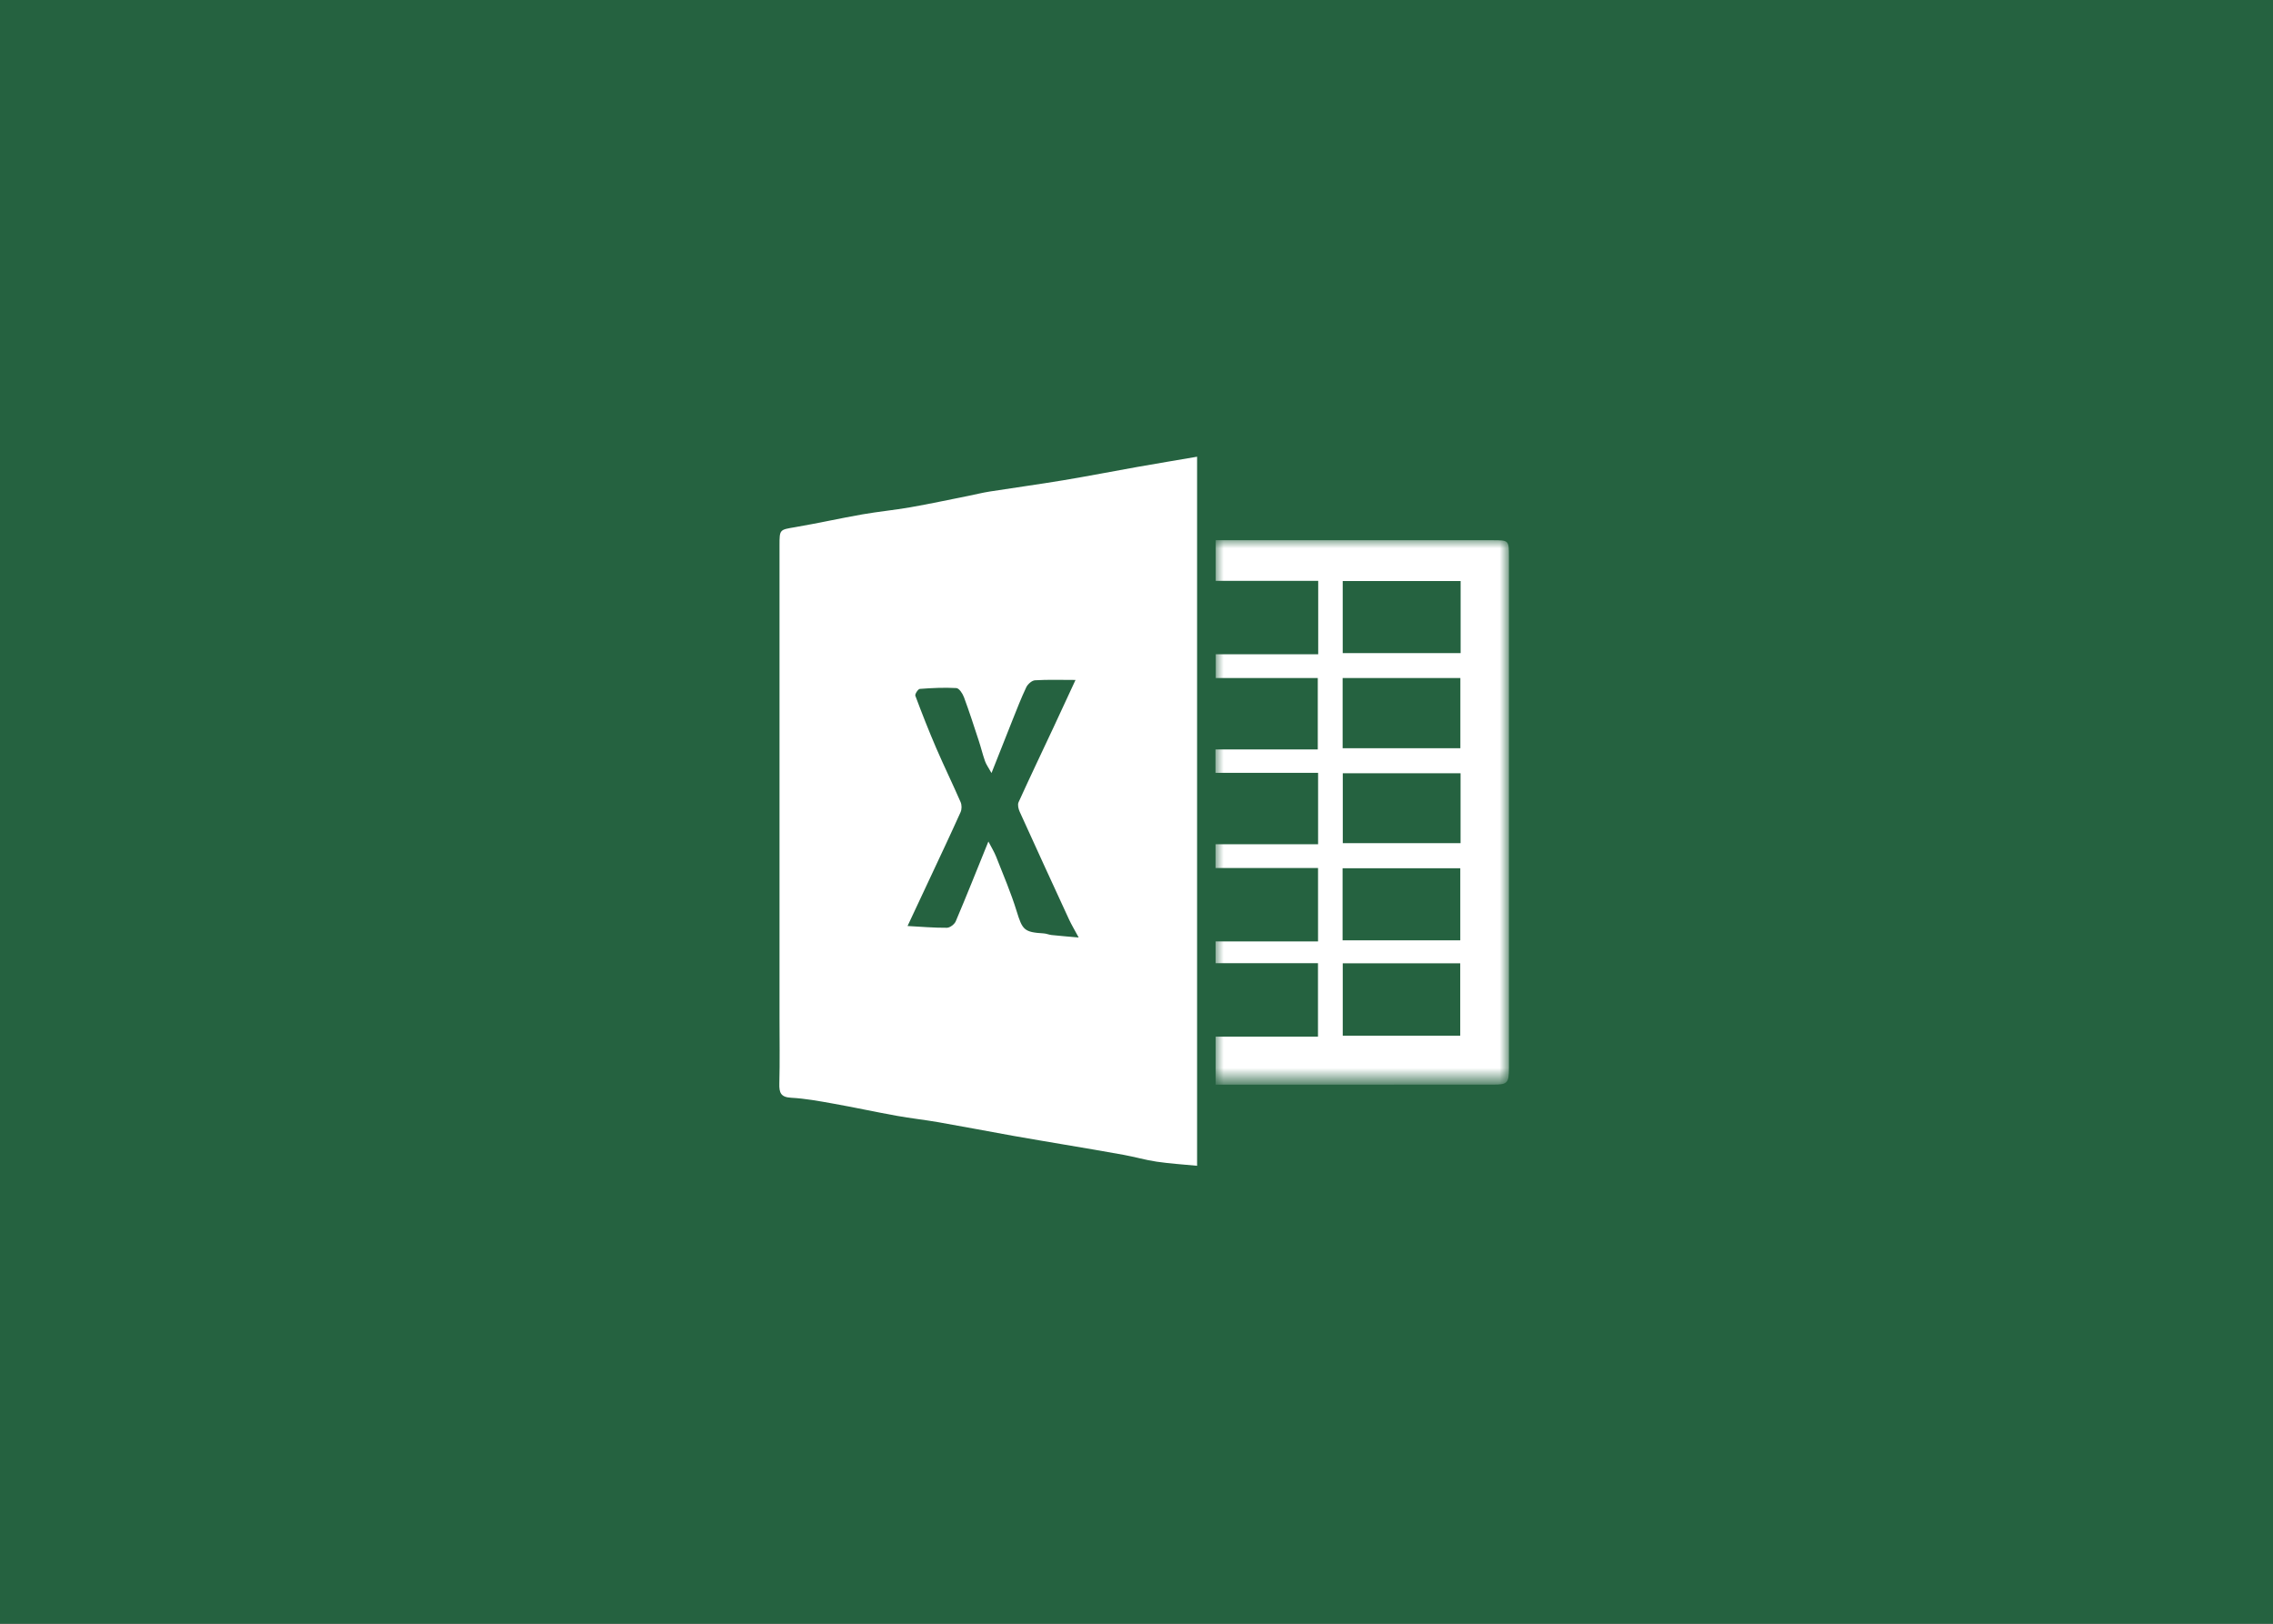 <?xml version="1.0" encoding="utf-8"?>
<!-- Generator: Adobe Illustrator 16.0.0, SVG Export Plug-In . SVG Version: 6.00 Build 0)  -->
<!DOCTYPE svg PUBLIC "-//W3C//DTD SVG 1.1//EN" "http://www.w3.org/Graphics/SVG/1.1/DTD/svg11.dtd">
<svg version="1.1" id="图层_1" xmlns="http://www.w3.org/2000/svg" xmlns:xlink="http://www.w3.org/1999/xlink" x="0px" y="0px"
	 width="140px" height="100px" viewBox="0 0 140 100" enable-background="new 0 0 140 100" xml:space="preserve">
<rect x="0" y="0" width="140" height="100" fill="#333333" stroke="none"/>
<g id="data1">
	<rect id="Rectangle-20_2_" opacity="0.8" fill="#226E44" enable-background="new    " width="140" height="100"/>
	<g id="Page-1_4_" transform="translate(48, 28)">
		<g id="Group-3_2_" transform="translate(0, 0.022)">
			<path id="Fill-1_7_" fill="#FFFFFF" d="M12.877,23.804c0.185,0.357,0.361,0.636,0.479,0.937c0.436,1.11,0.91,2.212,1.261,3.351
				c0.356,1.154,0.457,1.299,1.672,1.371c0.162,0.01,0.319,0.083,0.481,0.1c0.502,0.053,1.005,0.094,1.669,0.153
				c-0.259-0.482-0.447-0.792-0.598-1.12c-1.019-2.207-2.033-4.416-3.037-6.629c-0.078-0.172-0.138-0.429-0.069-0.581
				c0.706-1.553,1.441-3.092,2.165-4.636c0.441-0.942,0.876-1.888,1.344-2.896c-0.922,0-1.712-0.028-2.498,0.021
				c-0.191,0.012-0.444,0.237-0.536,0.429c-0.319,0.67-0.586,1.368-0.863,2.058c-0.409,1.019-0.81,2.042-1.278,3.225
				c-0.194-0.349-0.329-0.53-0.4-0.734c-0.145-0.409-0.245-0.833-0.381-1.245c-0.296-0.901-0.586-1.805-0.916-2.693
				c-0.083-0.224-0.298-0.551-0.468-0.561c-0.748-0.043-1.502-0.005-2.25,0.051c-0.108,0.008-0.313,0.323-0.276,0.421
				c0.405,1.085,0.829,2.164,1.287,3.227c0.482,1.117,1.017,2.21,1.502,3.326c0.076,0.174,0.076,0.442-0.002,0.614
				c-0.607,1.351-1.241,2.688-1.868,4.029c-0.459,0.982-0.92,1.964-1.399,2.985c0.847,0.046,1.635,0.115,2.423,0.109
				c0.188-0.001,0.468-0.214,0.546-0.399C11.534,27.148,12.164,25.562,12.877,23.804 M25.732,0.105v43.669
				c-0.85-0.082-1.672-0.133-2.484-0.252c-0.687-0.1-1.359-0.297-2.042-0.422c-1.197-0.219-2.398-0.417-3.599-0.622
				c-1.056-0.181-2.113-0.354-3.167-0.542c-1.543-0.277-3.084-0.573-4.628-0.843c-0.854-0.149-1.719-0.241-2.573-0.396
				c-1.313-0.236-2.619-0.521-3.933-0.755c-0.855-0.153-1.716-0.312-2.581-0.358c-0.63-0.035-0.739-0.305-0.724-0.867
				c0.035-1.357,0.011-2.715,0.011-4.072V5.574c0-0.999,0.005-0.966,0.964-1.13c1.381-0.236,2.75-0.543,4.131-0.786
				c0.979-0.172,1.973-0.265,2.953-0.437c1.194-0.209,2.381-0.464,3.571-0.701c0.444-0.089,0.884-0.201,1.332-0.271
				c1.51-0.237,3.025-0.443,4.533-0.694c1.524-0.253,3.041-0.551,4.563-0.821C23.256,0.523,24.454,0.324,25.732,0.105"/>
		</g>
		<g id="Fill-4-Clipped_1_">
			<g>
				<g id="path-13_1_">
				</g>
				<defs>
					<filter id="Adobe_OpacityMaskFilter" filterUnits="userSpaceOnUse" x="26.864" y="5.269" width="18.076" height="33.531">
						<feColorMatrix  type="matrix" values="1 0 0 0 0  0 1 0 0 0  0 0 1 0 0  0 0 0 1 0"/>
					</filter>
				</defs>
				<mask maskUnits="userSpaceOnUse" x="26.864" y="5.269" width="18.076" height="33.531" id="mask-14_2_">
					<g filter="url(#Adobe_OpacityMaskFilter)">
						<polygon id="path-13_3_" fill="#FFFFFF" points="0,43.797 44.939,43.797 44.939,0.127 0,0.127 						"/>
					</g>
				</mask>
				<path id="Fill-4_3_" mask="url(#mask-14_2_)" fill="#FFFFFF" d="M34.705,23.926h7.255v-4.303h-7.255V23.926z M34.696,18.082
					h7.252v-4.323h-7.252V18.082z M34.703,35.785h7.237v-4.457h-7.237V35.785z M34.693,29.911h7.25v-4.439h-7.25V29.911z
					 M34.701,12.223h7.263V7.784h-7.263V12.223z M33.192,12.294V7.771h-6.313V5.269h0.679c5.451,0,10.902,0,16.353,0
					c1.027,0,1.028,0.002,1.028,1.009c0,10.495,0,20.99,0,31.485c0,0.946-0.083,1.035-0.984,1.035
					C38.462,38.801,32.969,38.8,27.477,38.8h-0.602v-2.958h6.303v-4.523h-6.307V29.98h6.311v-4.522h-6.314v-1.465h6.317v-4.396
					h-6.321v-1.443h6.302v-4.396h-6.284v-1.464H33.192z"/>
			</g>
		</g>
	</g>
</g>
</svg>
